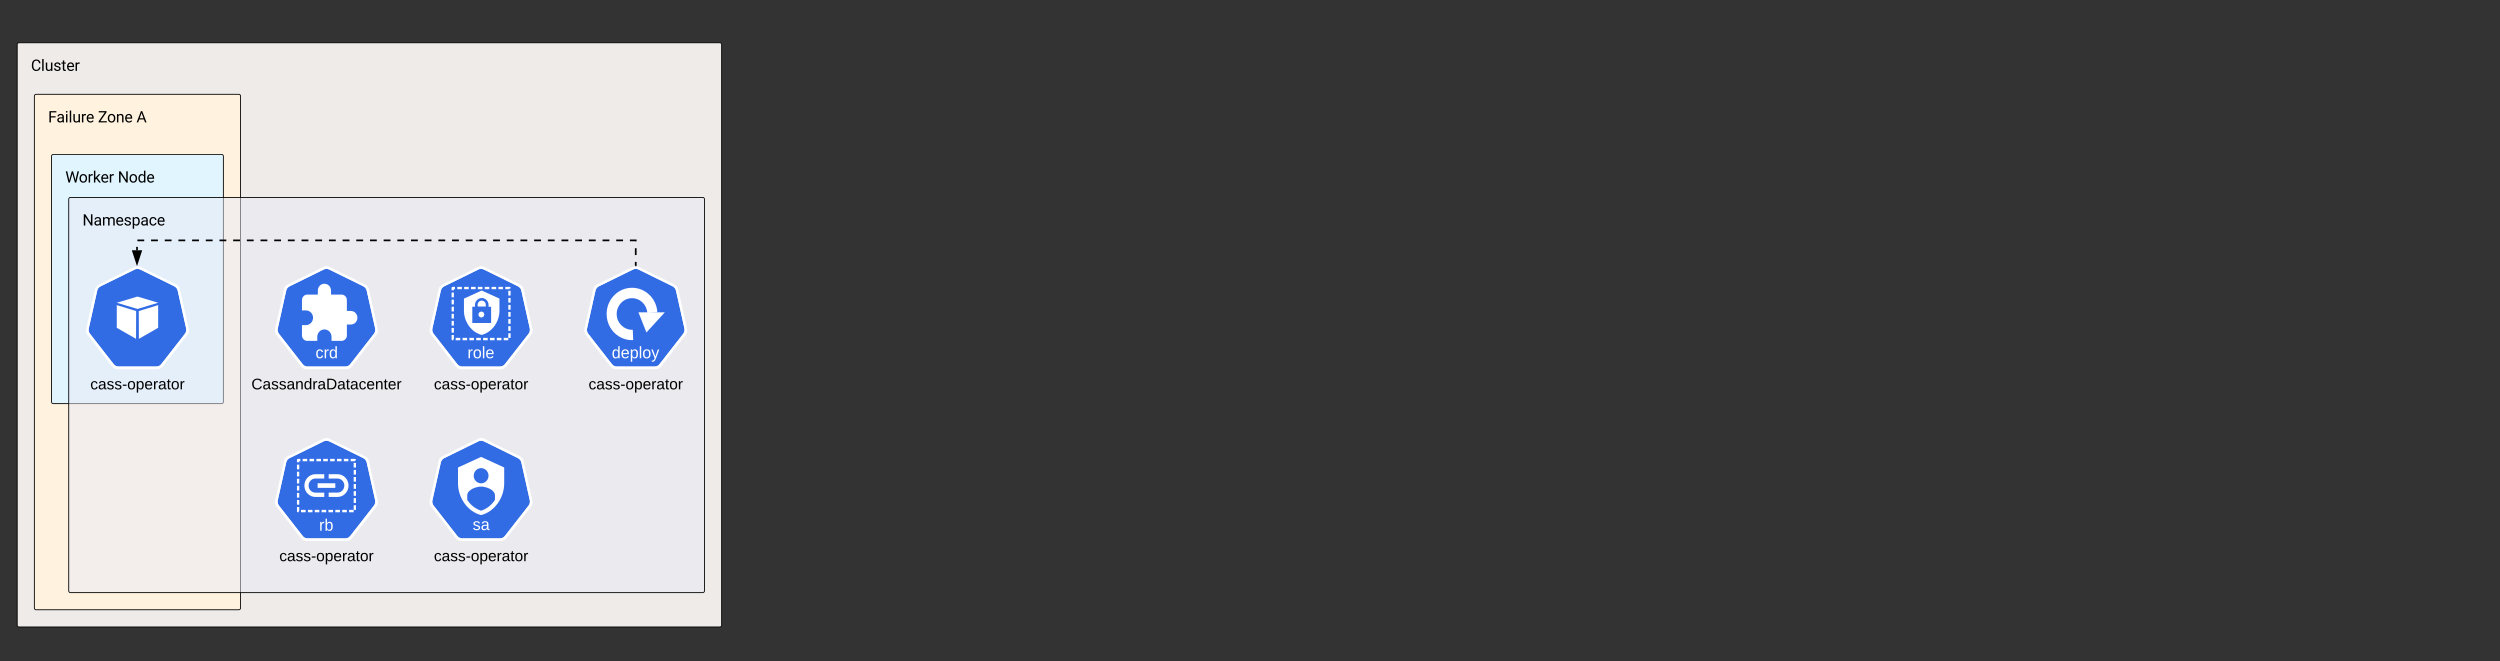 <svg xmlns="http://www.w3.org/2000/svg" xmlns:xlink="http://www.w3.org/1999/xlink" xmlns:lucid="lucid" width="2910" height="769.8"><rect width="100%" height="100%" fill="#333333" stroke="none"/><g transform="translate(1620 -30.2)" lucid:page-tab-id="5rRT6d8-1-tu"><path d="M-1600 82c0-1.1.9-2 2-2h816c1.1 0 2 .9 2 2v676c0 1.1-.9 2-2 2h-816c-1.1 0-2-.9-2-2z" stroke="#000" fill="#efebe9"/><use xlink:href="#a" transform="matrix(1,0,0,1,-1584,96) translate(0 16.699)"/><path d="M-1580 142c0-1.1.9-2 2-2h236c1.1 0 2 .9 2 2v596c0 1.1-.9 2-2 2h-236c-1.1 0-2-.9-2-2z" stroke="#000" fill="#fff3e0"/><use xlink:href="#b" transform="matrix(1,0,0,1,-1564,156) translate(0 16.699)"/><use xlink:href="#c" transform="matrix(1,0,0,1,-1564,156) translate(58.017 16.699)"/><use xlink:href="#d" transform="matrix(1,0,0,1,-1564,156) translate(102.797 16.699)"/><path d="M-1560 212c0-1.1.9-2 2-2h196c1.1 0 2 .9 2 2v286c0 1.1-.9 2-2 2h-196c-1.1 0-2-.9-2-2z" stroke="#000" fill="#e1f5fe"/><use xlink:href="#e" transform="matrix(1,0,0,1,-1544,226) translate(0 16.699)"/><use xlink:href="#f" transform="matrix(1,0,0,1,-1544,226) translate(61.084 16.699)"/><path d="M-1540 262c0-1.1.9-2 2-2h736c1.1 0 2 .9 2 2v456c0 1.1-.9 2-2 2h-736c-1.1 0-2-.9-2-2z" stroke="#000" fill="#e8eaf6" fill-opacity=".5"/><use xlink:href="#g" transform="matrix(1,0,0,1,-1524,276) translate(0 16.699)"/><path d="M-1460.34 343.17c-1.14.1-2.05.34-2.96.8l-39.44 19.43c-2.16 1.02-3.64 2.84-4.1 5.23l-9.77 43.76c-.47 2.04-.12 4.08 1 5.9.13.23.24.34.47.57l27.28 35c1.48 1.94 3.52 2.97 5.9 2.97h43.9c2.38 0 4.42-1.03 5.9-2.96l27.28-35c1.48-1.94 2.05-4.22 1.48-6.6l-9.77-43.65c-.45-2.4-1.93-4.2-4.1-5.23l-39.43-19.44c-1.25-.57-2.4-.9-3.64-.8z" stroke="#000" stroke-opacity="0" stroke-width="0" fill="#326ce5"/><path d="M-1460.36 340c-1.2.12-2.16.36-3.12.84l-41.64 20.52c-2.28 1.08-3.84 3-4.32 5.52l-10.32 46.2c-.48 2.16-.12 4.32 1.08 6.24.12.24.24.36.48.6l28.8 36.96c1.56 2.04 3.72 3.12 6.24 3.12h46.32c2.52 0 4.68-1.08 6.24-3.12l28.8-36.96c1.56-2.04 2.16-4.44 1.56-6.84l-10.32-46.2c-.48-2.52-2.04-4.44-4.32-5.52l-41.64-20.52c-1.32-.6-2.52-.96-3.84-.84zm0 3.12c1.32 0 2.4.24 3.6.84l39.6 19.44c2.04 1.08 3.48 2.88 4.08 5.28l9.72 43.68c.48 2.4 0 4.56-1.44 6.48l-27.36 35.04c-1.44 1.92-3.48 3-5.88 3h-43.92c-2.4 0-4.44-1.08-5.88-3l-27.36-35.04c-.12-.12-.24-.36-.36-.6-1.2-1.8-1.56-3.72-1.08-5.88l9.72-43.68c.6-2.4 1.92-4.2 4.08-5.28l39.6-19.44c.96-.48 1.8-.72 2.88-.84z" stroke="#000" stroke-opacity="0" stroke-width="0" fill="#fff"/><path d="M-1484.08 382.6l24.08-7.2 24.1 7.2-24.1 7.2zM-1484.08 385.36v26.4l22.43 12.84.12-32.33zM-1435.9 385.36v26.4l-22.45 12.84-.12-32.33z" stroke="#000" stroke-opacity="0" fill="#fff"/><use xlink:href="#h" transform="matrix(1,0,0,1,-1550,469) translate(35.075 14.4)"/><path d="M-1240.34 343.17c-1.14.1-2.05.34-2.96.8l-39.44 19.43c-2.16 1.02-3.64 2.84-4.1 5.23l-9.77 43.76c-.47 2.04-.13 4.08 1 5.9.13.23.24.34.47.57l27.28 35c1.48 1.94 3.52 2.97 5.9 2.97h43.9c2.38 0 4.42-1.03 5.9-2.96l27.28-35c1.48-1.94 2.05-4.2 1.48-6.6l-9.77-43.65c-.45-2.4-1.93-4.2-4.1-5.23l-39.43-19.44c-1.25-.57-2.4-.9-3.64-.8z" stroke="#000" stroke-opacity="0" stroke-width="3.83" fill="#326ce5"/><path d="M-1240.36 340c-1.2.12-2.16.36-3.12.84l-41.64 20.52c-2.28 1.08-3.84 3-4.32 5.52l-10.32 46.2c-.48 2.16-.12 4.32 1.08 6.24.12.24.24.36.48.6l28.8 36.96c1.56 2.04 3.72 3.12 6.24 3.12h46.32c2.52 0 4.68-1.08 6.24-3.12l28.8-36.96c1.56-2.04 2.16-4.44 1.56-6.84l-10.32-46.2c-.48-2.52-2.04-4.44-4.32-5.52l-41.64-20.52c-1.32-.6-2.52-.96-3.84-.84zm0 3.24c1.32-.12 2.4.12 3.6.72l39.6 19.44c2.04 1.08 3.48 2.88 4.08 5.28l9.72 43.68c.48 2.4 0 4.56-1.44 6.48l-27.36 35.04c-1.44 1.92-3.48 3-5.88 3h-43.92c-2.4 0-4.44-1.08-5.88-3l-27.36-35.04c-.12-.12-.24-.36-.36-.6-1.2-1.8-1.56-3.72-1.08-5.88l9.72-43.68c.6-2.4 1.92-4.2 4.08-5.28l39.6-19.44c.96-.48 1.8-.72 2.88-.84z" stroke="#000" stroke-opacity="0" stroke-width="3.83" fill="#fff"/><path d="M-1250.23 442.07c0 1.36.2 2.36.62 3.02.4.65 1.03.97 1.87.97.6 0 1.07-.16 1.46-.5.4-.32.65-.82.74-1.5l1.67.1c-.13 1-.54 1.78-1.22 2.36-.68.6-1.55.88-2.6.88-1.4 0-2.46-.43-3.18-1.33-.73-.92-1.1-2.23-1.1-3.97 0-1.72.37-3.03 1.1-3.93.73-.9 1.78-1.36 3.15-1.36 1 0 1.85.3 2.52.83.67.54 1.1 1.28 1.26 2.23l-1.7.13c-.08-.57-.3-1.03-.65-1.36-.34-.33-.84-.5-1.48-.5-.87 0-1.5.3-1.9.9-.4.6-.58 1.6-.58 3.03zM-1242.07 447.23v-7.84c0-.73 0-1.52-.05-2.4h1.56l.07 2.1h.04c.27-.88.57-1.48.92-1.8.34-.33.82-.5 1.44-.5.22 0 .45.05.67.1v1.57c-.22-.06-.5-.1-.88-.1-.7 0-1.22.3-1.57.92-.36.6-.55 1.46-.55 2.6v5.33zM-1229.57 445.58c-.3.66-.7 1.12-1.22 1.4-.5.3-1.12.43-1.86.43-1.25 0-2.18-.43-2.77-1.3-.58-.86-.88-2.18-.88-3.94 0-3.57 1.2-5.35 3.64-5.35.75 0 1.37.16 1.88.44.5.28.9.74 1.2 1.35h.03l-.02-1.15v-4.25h1.64v11.9c0 1.08.03 1.8.06 2.13h-1.57c-.02-.1-.04-.34-.06-.7-.02-.37-.04-.68-.04-.95zm-5-3.48c0 1.44.18 2.46.54 3.07.37.62.96.94 1.8.94.93 0 1.6-.33 2.03-1 .42-.67.63-1.7.63-3.1 0-1.36-.2-2.36-.63-2.98-.43-.63-1.1-.96-2.02-.96-.83 0-1.43.33-1.8.97-.37.63-.56 1.65-.56 3.07z" stroke="#000" stroke-opacity="0" fill="#fff"/><path d="M-1211.66 392.12h-4.58V379.5c0-3.54-2.78-6.4-6.2-6.4h-12.25v-4.72c0-4.4-3.48-7.9-7.67-7.9-4.26 0-7.68 3.5-7.68 7.9v4.72h-12.32c-3.35 0-6.13 2.86-6.13 6.4v12.03h4.58c4.58 0 8.32 3.8 8.32 8.5 0 4.73-3.74 8.6-8.32 8.6h-4.58v12.02c0 3.46 2.78 6.32 6.13 6.32h11.68v-4.72c0-4.72 3.75-8.58 8.33-8.58s8.26 3.86 8.26 8.58v4.72h11.66c3.42 0 6.2-2.86 6.2-6.32v-12.7h4.58c4.26 0 7.68-3.52 7.68-7.9 0-4.33-3.42-7.93-7.68-7.93z" stroke="#000" stroke-opacity="0" stroke-width="1.74" fill="#fff"/><use xlink:href="#i" transform="matrix(1,0,0,1,-1330,469) translate(2.6 14.4)"/><path d="M-1060.34 343.17c-1.14.1-2.05.34-2.96.8l-39.44 19.43c-2.16 1.02-3.64 2.84-4.1 5.23l-9.77 43.76c-.47 2.04-.13 4.08 1 5.9.13.23.24.34.47.57l27.28 35c1.48 1.94 3.52 2.97 5.9 2.97h43.9c2.38 0 4.42-1.03 5.9-2.96l27.28-35c1.48-1.94 2.05-4.2 1.48-6.6l-9.77-43.65c-.45-2.4-1.93-4.2-4.1-5.23l-39.43-19.44c-1.25-.57-2.4-.9-3.64-.8z" stroke="#000" stroke-opacity="0" stroke-width="3.83" fill="#326ce5"/><path d="M-1060.36 340c-1.2.12-2.16.36-3.12.84l-41.64 20.52c-2.28 1.08-3.84 3-4.32 5.52l-10.32 46.2c-.48 2.16-.12 4.32 1.08 6.24.12.24.24.36.48.6l28.8 36.96c1.56 2.04 3.72 3.12 6.24 3.12h46.32c2.52 0 4.68-1.08 6.24-3.12l28.8-36.96c1.56-2.04 2.16-4.44 1.56-6.84l-10.32-46.2c-.48-2.52-2.04-4.44-4.32-5.52l-41.64-20.52c-1.32-.6-2.52-.96-3.84-.84zm0 3.24c1.32-.12 2.4.12 3.6.72l39.6 19.44c2.04 1.08 3.48 2.88 4.08 5.28l9.72 43.68c.48 2.4 0 4.56-1.44 6.48l-27.36 35.04c-1.44 1.92-3.48 3-5.88 3h-43.92c-2.4 0-4.44-1.08-5.88-3l-27.36-35.04c-.12-.12-.24-.36-.36-.6-1.2-1.8-1.56-3.72-1.08-5.88l9.72-43.68c.6-2.4 1.92-4.2 4.08-5.28l39.6-19.44c.96-.48 1.8-.72 2.88-.84z" stroke="#000" stroke-opacity="0" stroke-width="3.83" fill="#fff"/><path d="M-1074.6 447.23v-7.84c0-.73 0-1.52-.04-2.4h1.56l.07 2.1h.02c.27-.88.57-1.48.9-1.8.36-.33.84-.5 1.46-.5.22 0 .45.05.67.1v1.57c-.22-.06-.5-.1-.88-.1-.68 0-1.2.3-1.56.92-.36.6-.54 1.46-.54 2.6v5.33zM-1059.97 442.1c0 1.8-.38 3.13-1.14 4-.77.88-1.9 1.32-3.34 1.32-1.45 0-2.54-.46-3.28-1.36-.74-.92-1.1-2.24-1.1-3.96 0-3.53 1.47-5.3 4.44-5.3 1.5 0 2.62.45 3.34 1.3.72.87 1.07 2.2 1.07 4zm-1.73 0c0-1.4-.2-2.43-.62-3.07-.4-.64-1.08-.95-2.04-.95s-1.66.3-2.1.97c-.42.65-.64 1.67-.64 3.05 0 1.35.2 2.37.64 3.05.42.68 1.1 1 2 1 1 0 1.7-.3 2.12-.97.42-.66.64-1.7.64-3.08zM-1057.9 447.23V433.2h1.64v14.03zM-1052.46 442.48c0 1.16.23 2.08.7 2.7.48.65 1.16.97 2.07.97.72 0 1.3-.15 1.73-.45.43-.3.72-.67.87-1.12l1.45.42c-.6 1.6-1.93 2.42-4.04 2.42-1.46 0-2.58-.45-3.35-1.35-.76-.9-1.14-2.25-1.14-4.02 0-1.68.4-3 1.15-3.9.77-.9 1.87-1.33 3.3-1.33 2.9 0 4.37 1.8 4.37 5.42v.24zm5.37-1.3c-.08-1.1-.34-1.87-.78-2.36-.44-.5-1.08-.74-1.9-.74-.8 0-1.43.27-1.9.82-.48.56-.72 1.3-.76 2.27z" stroke="#000" stroke-opacity="0" fill="#fff"/><path d="M-1056.32 396.3c0 1.9-1.5 3.45-3.37 3.45-1.85 0-3.36-1.55-3.36-3.45 0-1.9 1.5-3.44 3.37-3.44s3.38 1.54 3.38 3.44z" stroke="#000" stroke-opacity="0" stroke-width="3.77" fill="#fff"/><path d="M-1059.3 368.37l-20.66 9.4v14.1c0 13.03 8.8 25.22 20.66 28.17 11.87-2.95 20.67-15.14 20.67-28.16v-14.1zm10.96 37.82h-21.9v-18.92h3.13v-2.07c0-4.48 3.55-8.1 7.93-8.1 4.34 0 7.9 3.62 7.9 8.1v2.08h2.93z" stroke="#000" stroke-opacity="0" stroke-width="3.77" fill="#fff"/><path d="M-1059.3 380.12c-2.62 0-4.74 2.18-4.74 4.85V387h9.5v-2.06c-.04-2.67-2.14-4.82-4.76-4.82zM-1094.36 365.47v2.6h2.68v-1.23h1.3v-2.73h-2.68c-.96 0-1.3.44-1.3 1.37zm6.66 1.37h5.3v-2.73h-5.3zm7.97 0h5.3v-2.73h-5.3zm7.97 0h5.36v-2.73h-5.36zm7.98 0h5.36v-2.73h-5.36zm8.04 0h5.3v-2.73h-5.3zm7.97 0h5.3v-2.73h-5.3zm7.97 0h5.3v-2.73h-5.3zm7.97 0h4.88v-.87h1.3v-.5c0-1-.48-1.43-1.3-1.36h-4.88zm3.5 7.4h2.68v-5.54h-2.68zm-66.03 2.04h2.68v-5.46h-2.68zm66.03 6.15h2.68v-5.46h-2.68zm-66.03 2.12h2.68v-5.53h-2.68zm66.03 6.08h2.68v-5.46h-2.68zm-66.03 2.12h2.68v-5.47h-2.68zm66.03 6.15h2.68v-5.53h-2.68zm-66.03 2.05h2.68v-5.47h-2.68zm66.03 6.15h2.68v-5.47h-2.68zm-66.03 2.1h2.68v-5.52h-2.68zm66.03 6.16h2.68v-5.53h-2.68zm-66.03 2.05h2.68v-5.46h-2.68zm66.03 6.16h2.68v-5.47h-2.68zm-66.03 1.3c-.07 1.2.55 1.43 1.37 1.37h.77v-1.36h.55v-4.73h-2.68zm4.8 1.37h5.3v-2.73h-5.3zm7.98 0h5.3v-2.73h-5.3zm7.97 0h5.28v-2.73h-5.3zm7.96 0h5.3v-2.73h-5.3zm7.97 0h5.36v-2.73h-5.37zm7.97 0h5.36v-2.73h-5.36zm8.04 0h5.3v-2.73h-5.3zm7.97 0h5.3v-2.73h-5.3z" stroke="#000" stroke-opacity="0" stroke-width="3.77" fill="#fff"/><use xlink:href="#h" transform="matrix(1,0,0,1,-1150,469) translate(35.075 14.4)"/><path d="M-1240.34 543.17c-1.14.1-2.05.34-2.96.8l-39.44 19.43c-2.16 1.02-3.64 2.84-4.1 5.23l-9.77 43.76c-.47 2.04-.13 4.08 1 5.9.13.23.24.34.47.57l27.28 35c1.48 1.94 3.52 2.97 5.9 2.97h43.9c2.38 0 4.42-1.03 5.9-2.96l27.28-35c1.48-1.94 2.05-4.2 1.48-6.6l-9.77-43.65c-.45-2.4-1.93-4.2-4.1-5.23l-39.43-19.44c-1.25-.57-2.4-.9-3.64-.8z" stroke="#000" stroke-opacity="0" stroke-width="3.83" fill="#326ce5"/><path d="M-1240.36 540c-1.2.12-2.16.36-3.12.84l-41.64 20.52c-2.28 1.08-3.84 3-4.32 5.52l-10.32 46.2c-.48 2.16-.12 4.32 1.08 6.24.12.24.24.36.48.6l28.8 36.96c1.56 2.04 3.72 3.12 6.24 3.12h46.32c2.52 0 4.68-1.08 6.24-3.12l28.8-36.96c1.56-2.04 2.16-4.44 1.56-6.84l-10.32-46.2c-.48-2.52-2.04-4.44-4.32-5.52l-41.64-20.52c-1.32-.6-2.52-.96-3.84-.84zm0 3.24c1.32-.12 2.4.12 3.6.72l39.6 19.44c2.04 1.08 3.48 2.88 4.08 5.28l9.72 43.68c.48 2.4 0 4.56-1.44 6.48l-27.36 35.04c-1.44 1.92-3.48 3-5.88 3h-43.92c-2.4 0-4.44-1.08-5.88-3l-27.36-35.04c-.12-.12-.24-.36-.36-.6-1.2-1.8-1.56-3.72-1.08-5.88l9.72-43.68c.6-2.4 1.92-4.2 4.08-5.28l39.6-19.44c.96-.48 1.8-.72 2.88-.84z" stroke="#000" stroke-opacity="0" stroke-width="3.83" fill="#fff"/><path d="M-1247.3 647.95v-7.84c0-.7 0-1.5-.05-2.37h1.56l.08 2.1h.04c.26-.88.56-1.5.9-1.8.35-.33.83-.5 1.45-.5.22 0 .45.04.67.1v1.57c-.22-.07-.5-.1-.87-.1-.7 0-1.22.3-1.57.92-.36.6-.55 1.47-.55 2.6v5.33zM-1232.68 642.8c0 3.56-1.2 5.34-3.64 5.34-.76 0-1.38-.14-1.9-.4-.48-.3-.88-.75-1.2-1.38 0 .2-.03.5-.05.9l-.05.7h-1.6c.03-.35.06-1.06.06-2.12v-11.9h1.65v3.98c0 .4-.02.9-.05 1.45h.04c.3-.65.7-1.12 1.2-1.4.5-.3 1.13-.43 1.88-.43 1.24 0 2.17.44 2.76 1.3.6.87.88 2.2.88 3.96zm-1.73.05c0-1.43-.2-2.46-.56-3.07-.37-.62-.96-.93-1.8-.93-.92 0-1.6.32-2.02 1-.42.64-.63 1.68-.63 3.1 0 1.34.2 2.33.6 2.97.42.64 1.1.97 2.04.97.82 0 1.42-.34 1.8-.96.37-.64.55-1.67.55-3.1z" stroke="#000" stroke-opacity="0" fill="#fff"/><path d="M-1274.36 565.73v2.54h2.68v-1.18h1.3v-2.74h-2.67c-.9 0-1.3.37-1.3 1.37zm6.67 1.36h5.3v-2.74h-5.3zm7.98 0h5.3v-2.74h-5.3zm7.97 0h5.36v-2.74h-5.35zm7.97 0h5.36v-2.74h-5.36zm8.04 0h5.3v-2.74h-5.3zm7.97 0h5.3v-2.74h-5.3zm7.97 0h5.3v-2.74h-5.3zm7.97 0h4.88v-.88h1.3v-.5c0-.74-.27-1.36-1.3-1.36h-4.88zm3.5 7.32h2.7v-5.46h-2.7zm-66.03 2.1h2.68v-5.45h-2.68zm66.04 6.16h2.68v-5.46h-2.68zm-66.04 2.05h2.68v-5.46h-2.68zm66.04 6.15h2.68v-5.47h-2.68zm-66.04 2.1h2.68v-5.45h-2.68zm66.04 6.16h2.68v-5.53h-2.68zm-66.04 2.05h2.68v-5.48h-2.68zm66.04 6.14h2.68v-5.47h-2.68zm-66.04 2.1h2.68V604h-2.68zm66.04 6.16h2.68v-5.53h-2.68zm-66.04 2.05h2.68v-5.47h-2.68zm66.04 6.14h2.68v-5.47h-2.68zm-66.04 1.3c0 .87.28 1.43 1.3 1.37h.83v-1.37h.55v-4.72h-2.68zm4.74 1.37h5.36v-2.74h-5.36zm8.04 0h5.3v-2.74h-5.3zm7.97 0h5.28v-2.74h-5.3zm7.96 0h5.3v-2.74h-5.3zm7.98 0h5.3v-2.74h-5.3zm7.97 0h5.37v-2.74h-5.36zm8.05 0h5.3v-2.74h-5.3zm7.97 0h5.3v-2.74h-5.3z" stroke="#000" stroke-opacity="0" stroke-width="3.77" fill="#fff"/><path d="M-1260.8 595.4c0-4.5 3.6-8.2 7.96-8.2h10.27v-5.03h-10.27c-7.1 0-12.85 5.93-12.85 13.24 0 7.32 5.77 13.25 12.86 13.25h10.27v-5.03h-10.27c-4.37 0-7.97-3.68-7.97-8.2zm10.53 2.66h20.55v-5.3h-20.55zm23.1-15.9h-10.26v5.04h10.27c4.37 0 7.97 3.7 7.97 8.2 0 4.54-3.6 8.22-7.96 8.22h-10.27v5.03h10.27c7.1 0 12.85-5.93 12.85-13.24 0-7.3-5.77-13.23-12.86-13.23z" stroke="#000" stroke-opacity="0" stroke-width="1.46" fill="#fff"/><use xlink:href="#h" transform="matrix(1,0,0,1,-1330,669) translate(35.075 14.4)"/><path d="M-1060.34 543.17c-1.14.1-2.05.34-2.96.8l-39.44 19.43c-2.16 1.02-3.64 2.84-4.1 5.23l-9.77 43.76c-.47 2.04-.13 4.08 1 5.9.13.23.24.34.47.57l27.28 35c1.48 1.94 3.52 2.97 5.9 2.97h43.9c2.38 0 4.42-1.03 5.9-2.96l27.28-35c1.48-1.94 2.05-4.2 1.48-6.6l-9.77-43.65c-.45-2.4-1.93-4.2-4.1-5.23l-39.43-19.44c-1.25-.57-2.4-.9-3.64-.8z" stroke="#000" stroke-opacity="0" stroke-width="3.83" fill="#326ce5"/><path d="M-1060.36 540c-1.2.12-2.16.36-3.12.84l-41.64 20.52c-2.28 1.08-3.84 3-4.32 5.52l-10.32 46.2c-.48 2.16-.12 4.32 1.08 6.24.12.24.24.36.48.6l28.8 36.96c1.56 2.04 3.72 3.12 6.24 3.12h46.32c2.52 0 4.68-1.08 6.24-3.12l28.8-36.96c1.56-2.04 2.16-4.44 1.56-6.84l-10.32-46.2c-.48-2.52-2.04-4.44-4.32-5.52l-41.64-20.52c-1.32-.6-2.52-.96-3.84-.84zm0 3.24c1.32-.12 2.4.12 3.6.72l39.6 19.44c2.04 1.08 3.48 2.88 4.08 5.28l9.72 43.68c.48 2.4 0 4.56-1.44 6.48l-27.36 35.04c-1.44 1.92-3.48 3-5.88 3h-43.92c-2.4 0-4.44-1.08-5.88-3l-27.36-35.04c-.12-.12-.24-.36-.36-.6-1.2-1.8-1.56-3.72-1.08-5.88l9.72-43.68c.6-2.4 1.92-4.2 4.08-5.28l39.6-19.44c.96-.48 1.8-.72 2.88-.84z" stroke="#000" stroke-opacity="0" stroke-width="3.83" fill="#fff"/><path d="M-1061.1 644.4c0 .97-.36 1.7-1.08 2.23-.7.52-1.68.8-2.96.8-1.23 0-2.2-.22-2.86-.64-.66-.43-1.1-1.1-1.3-1.97l1.46-.3c.14.55.43.95.87 1.22.44.25 1.05.38 1.83.38.84 0 1.45-.14 1.83-.4.4-.27.58-.67.58-1.2 0-.4-.13-.73-.4-.98s-.7-.46-1.3-.62l-1.2-.32c-.93-.25-1.6-.5-2-.73-.4-.25-.72-.54-.94-.9-.23-.33-.35-.76-.35-1.26 0-.92.3-1.63.96-2.12.65-.5 1.6-.74 2.82-.74 1.1 0 1.96.2 2.6.6.65.4 1.06 1.03 1.24 1.9l-1.5.2c-.08-.46-.33-.8-.73-1.05-.4-.25-.94-.37-1.62-.37-.74 0-1.3.12-1.65.35-.35.23-.53.58-.53 1.06 0 .3.07.53.22.72.15.18.36.35.65.47.3.14.9.32 1.8.55.9.23 1.52.44 1.9.64.4.2.7.4.9.63.23.24.4.5.54.82.13.3.2.64.2 1.03zM-1056.64 647.4c-1 0-1.75-.26-2.25-.8s-.74-1.3-.74-2.23c0-1.06.34-1.87 1-2.44.7-.56 1.78-.87 3.28-.9l2.23-.04v-.57c0-.83-.17-1.42-.5-1.78-.36-.37-.9-.55-1.63-.55-.73 0-1.27.13-1.6.4-.35.25-.55.66-.62 1.23l-1.72-.16c.28-1.84 1.6-2.76 3.98-2.76 1.24 0 2.2.3 2.8.9.64.58.96 1.43.96 2.55v4.4c0 .5.07.9.2 1.15.12.25.37.37.72.37.16 0 .34-.02.54-.06v1.07c-.4.1-.84.15-1.27.15-.62 0-1.06-.16-1.34-.5-.28-.33-.44-.85-.47-1.55h-.06c-.42.78-.92 1.34-1.48 1.67-.56.3-1.24.47-2.04.47zm.38-1.26c.6 0 1.13-.15 1.6-.42.48-.3.85-.68 1.12-1.17.27-.5.4-1 .4-1.53v-.84l-1.8.04c-.77 0-1.36.1-1.77.24-.4.15-.7.38-.92.7-.22.32-.32.73-.32 1.24 0 .55.14.98.43 1.28.28.3.7.46 1.24.46z" stroke="#000" stroke-opacity="0" fill="#fff"/><path d="M-1060 562.03l-26.88 12.33v18.5c0 17.06 11.45 33.05 26.88 36.9 15.43-3.85 26.88-19.84 26.88-36.9v-18.5zm0 13.07c3.5 0 6.6 2.17 7.96 5.42 1.34 3.32.6 7.18-1.9 9.7-2.46 2.5-6.1 3.3-9.34 1.88-3.22-1.35-5.32-4.53-5.32-8.13 0-4.94 3.87-8.87 8.6-8.87zm16.13 36.65c0 .2-.06.4-.16.6-.22.28-.43.62-.65.9-3.76 5.4-9.14 9.4-15.32 11.37-6.18-1.97-11.56-5.96-15.32-11.38-.22-.27-.43-.54-.65-.88-.1-.2-.16-.4-.16-.6v-4.96c0-6.77 10.75-10.23 16.13-10.23 5.38 0 16.13 3.46 16.13 10.23z" stroke="#000" stroke-opacity="0" stroke-width="3.77" fill="#fff"/><use xlink:href="#h" transform="matrix(1,0,0,1,-1150,669) translate(35.075 14.4)"/><path d="M-880.34 343.17c-1.14.1-2.05.34-2.96.8l-39.44 19.43c-2.16 1.02-3.64 2.84-4.1 5.23l-9.77 43.76c-.47 2.04-.13 4.08 1 5.9.13.23.24.34.47.57l27.28 35c1.48 1.94 3.52 2.97 5.9 2.97h43.9c2.38 0 4.42-1.03 5.9-2.96l27.28-35c1.48-1.94 2.05-4.2 1.48-6.6l-9.77-43.65c-.45-2.4-1.93-4.2-4.1-5.23l-39.43-19.44c-1.25-.57-2.4-.9-3.64-.8z" stroke="#000" stroke-opacity="0" stroke-width="3.83" fill="#326ce5"/><path d="M-880.36 340c-1.2.12-2.16.36-3.12.84l-41.64 20.52c-2.28 1.08-3.84 3-4.32 5.52l-10.32 46.2c-.48 2.16-.12 4.32 1.08 6.24.12.24.24.36.48.6l28.8 36.96c1.56 2.04 3.72 3.12 6.24 3.12h46.32c2.52 0 4.68-1.08 6.24-3.12l28.8-36.96c1.56-2.04 2.16-4.44 1.56-6.84l-10.32-46.2c-.48-2.52-2.04-4.44-4.32-5.52l-41.64-20.52c-1.32-.6-2.52-.96-3.84-.84zm0 3.24c1.32-.12 2.4.12 3.6.72l39.6 19.44c2.04 1.08 3.48 2.88 4.08 5.28l9.72 43.68c.48 2.4 0 4.56-1.44 6.48l-27.36 35.04c-1.44 1.92-3.48 3-5.88 3h-43.92c-2.4 0-4.44-1.08-5.88-3l-27.36-35.04c-.12-.12-.24-.36-.36-.6-1.2-1.8-1.56-3.72-1.08-5.88l9.72-43.68c.6-2.4 1.92-4.2 4.08-5.28l39.6-19.44c.96-.48 1.8-.72 2.88-.84z" stroke="#000" stroke-opacity="0" stroke-width="3.83" fill="#fff"/><path d="M-900.4 445.58c-.3.66-.7 1.12-1.2 1.4-.52.3-1.14.43-1.88.43-1.25 0-2.18-.43-2.77-1.3-.6-.86-.88-2.18-.88-3.94 0-3.57 1.2-5.35 3.65-5.35.75 0 1.37.16 1.88.44.5.28.9.74 1.2 1.35h.02v-5.4h1.63v11.9c0 1.08.03 1.8.06 2.13h-1.57l-.06-.7-.03-.95zm-5-3.48c0 1.44.2 2.46.55 3.07.37.62.96.94 1.8.94.93 0 1.6-.33 2.02-1 .42-.67.64-1.7.64-3.1 0-1.36-.2-2.36-.63-2.98-.42-.63-1.1-.96-2-.96-.84 0-1.44.33-1.82.97-.36.63-.55 1.65-.55 3.07zM-894.94 442.48c0 1.16.23 2.08.7 2.7.47.65 1.16.97 2.07.97.7 0 1.3-.15 1.72-.45.43-.3.72-.67.87-1.12l1.45.42c-.6 1.6-1.94 2.42-4.04 2.42-1.47 0-2.6-.45-3.36-1.35-.76-.9-1.14-2.25-1.14-4.02 0-1.68.38-3 1.14-3.9.77-.9 1.87-1.33 3.3-1.33 2.9 0 4.37 1.8 4.37 5.42v.24zm5.37-1.3c-.1-1.1-.35-1.87-.8-2.36-.44-.5-1.07-.74-1.9-.74-.8 0-1.43.27-1.9.82-.47.56-.7 1.3-.75 2.27zM-877.37 442.07c0 3.56-1.2 5.35-3.64 5.35-1.54 0-2.57-.6-3.1-1.8h-.04c.03.07.04.6.04 1.63v4h-1.65v-12.17c0-1.05-.03-1.74-.06-2.1h1.6v.3c.03.15.04.38.05.7l.03.66h.03c.3-.62.7-1.08 1.18-1.37.48-.3 1.1-.45 1.9-.45 1.23 0 2.14.42 2.74 1.27.6.83.9 2.15.9 3.97zm-1.73.03c0-1.42-.18-2.44-.55-3.05-.38-.62-.98-.92-1.8-.92-.64 0-1.15.15-1.52.43-.37.28-.65.73-.85 1.33-.2.58-.28 1.38-.28 2.33 0 1.35.2 2.33.62 2.97.4.63 1.1.95 2.03.95.82 0 1.4-.3 1.78-.92.38-.62.57-1.66.57-3.13zM-875.3 447.23V433.2h1.65v14.03zM-862.74 442.1c0 1.8-.38 3.13-1.14 4-.77.88-1.88 1.32-3.34 1.32-1.44 0-2.53-.46-3.28-1.36-.73-.92-1.1-2.24-1.1-3.96 0-3.53 1.48-5.3 4.45-5.3 1.5 0 2.62.45 3.34 1.3.7.87 1.06 2.2 1.06 4zm-1.73 0c0-1.4-.2-2.43-.62-3.07-.4-.64-1.07-.95-2.03-.95-.96 0-1.66.3-2.1.97-.42.65-.65 1.67-.65 3.05 0 1.35.22 2.37.64 3.05.43.68 1.1 1 2 1 1 0 1.7-.3 2.12-.97.43-.66.65-1.7.65-3.08zM-860.2 451.24c-.44 0-.82-.03-1.13-.1v-1.28c.23.04.5.05.77.05 1.03 0 1.84-.77 2.44-2.32l.16-.4-3.94-10.18h1.76l2.1 5.65c.02.1.06.2.1.32l.42 1.23.37 1.17.64-1.86 2.17-6.5h1.74l-3.8 10.22c-.42 1.1-.8 1.9-1.15 2.44-.36.53-.75.92-1.18 1.18-.43.27-.92.4-1.46.4z" stroke="#000" stroke-opacity="0" fill="#fff"/><path d="M-882.93 426.08c-16.25.8-30.07-12.07-30.9-28.78-.9-16.76 11.52-31.1 27.77-32.07 16.25-.97 30.2 11.7 31.25 28.48l-11.7.8c-.65-10.12-9.04-17.8-18.85-17.2-9.8.55-17.3 9.2-16.78 19.33.47 10.12 8.86 17.87 18.67 17.44z" stroke="#000" stroke-opacity="0" stroke-width="3.77" fill="#fff"/><path d="M-876.86 393.72l9.3 23.46 21.45-23.46z" stroke="#000" stroke-opacity="0" stroke-width="3.77" fill="#fff"/><use xlink:href="#h" transform="matrix(1,0,0,1,-970,469) translate(35.075 14.4)"/><path d="M-880 339.03v-3.98m0-7.97v-7.96m0-7.96V310h-6.8m-7.97 0h-7.96m-7.96 0h-7.95m-7.97 0h-7.96m-7.96 0h-7.96m-7.97 0h-7.96m-7.96 0h-7.95m-7.97 0h-7.96m-7.96 0h-7.96m-7.97 0h-7.96m-7.96 0h-7.95m-7.97 0h-7.96m-7.96 0h-7.96m-7.97 0h-7.96m-7.96 0h-7.95m-7.97 0h-7.96m-7.96 0h-7.96m-7.97 0h-7.96m-7.96 0h-7.95m-7.97 0h-7.96m-7.96 0h-7.96m-7.97 0h-7.96m-7.96 0h-7.95m-7.97 0h-7.96m-7.96 0h-7.96m-7.97 0h-7.96m-7.96 0h-7.95m-7.97 0h-7.96m-7.96 0h-7.96m-7.97 0h-7.96m-7.96 0h-7.95m-7.97 0h-7.96m-7.96 0h-7.97m-7.97 0h-7.96m-7.96 0h-7.96m-7.96 0h-7.96m-7.96 0h-7.97m-.42 7.54v4" stroke="#000" stroke-width="2" fill="none"/><path d="M-879 340.1l-1.36-.1-.64.1V339h2z"/><path d="M-1460.52 336.8l-4.64-14.27h9.27z" stroke="#000" stroke-width="2"/><defs><path d="M688-137c238 0 323-102 359-325h193c-32 297-228 482-552 482-361 0-569-299-569-680 0-197 8-360 73-497 88-186 257-317 513-319 316-2 509 195 535 488h-193c-31-212-118-330-342-330-272 0-397 224-393 523v141c-3 282 115 517 376 517" id="j"/><path d="M341 0H156v-1536h185V0" id="k"/><path d="M491 20c-241-1-355-148-355-398v-704h185v699c0 164 67 246 200 246 141 0 235-53 282-158v-787h185V0H812l-4-107C736-22 630 20 491 20" id="l"/><path d="M538-131c121 0 232-49 232-156 0-50-20-88-56-117-73-60-334-92-420-143-92-55-162-110-162-238 0-190 192-317 400-317 223 0 414 129 413 338H759c0-108-110-186-227-186-119 0-215 53-215 159 0 45 18 78 53 101 76 52 331 90 416 139 98 57 169 115 169 251C955-92 760 20 538 20c-176 0-314-68-386-174-38-55-57-115-57-179h185c6 129 116 202 258 202" id="m"/><path d="M456 20C285 20 205-92 206-268v-671H9v-143h197v-262h185v262h202v143H391v671c-9 125 92 149 207 118V0c-49 13-96 20-142 20" id="n"/><path d="M599-131c141 0 220-65 285-146l113 88C906-50 770 20 589 20 281 21 93-214 93-545c0-223 93-397 233-485 74-48 154-72 240-72 300 2 449 218 445 537v77H278c0 197 129 357 321 357zm227-509c-3-180-88-310-260-310-170 0-264 140-282 310h542" id="o"/><path d="M663-916c-163-27-288 18-338 148V0H140v-1082h180l3 125c61-97 147-145 258-145 36 0 63 5 82 14v172" id="p"/><g id="a"><use transform="matrix(0.009,0,0,0.009,0,0)" xlink:href="#j"/><use transform="matrix(0.009,0,0,0.009,11.716,0)" xlink:href="#k"/><use transform="matrix(0.009,0,0,0.009,16.084,0)" xlink:href="#l"/><use transform="matrix(0.009,0,0,0.009,26.007,0)" xlink:href="#m"/><use transform="matrix(0.009,0,0,0.009,35.288,0)" xlink:href="#n"/><use transform="matrix(0.009,0,0,0.009,41.168,0)" xlink:href="#o"/><use transform="matrix(0.009,0,0,0.009,50.704,0)" xlink:href="#p"/></g><path d="M972-643H361V0H169v-1456h902v158H361v498h611v157" id="q"/><path d="M561-1102c238-4 403 126 403 351v498c0 99 13 178 38 237V0H808c-11-21-19-59-26-114C696-25 593 20 474 20c-199 0-368-130-365-320 4-251 214-359 490-356h180v-85c-1-135-86-212-229-212-115 0-232 67-233 171H131c20-205 206-316 430-320zM294-326c0 117 90 185 207 185 122 0 239-75 278-162v-222H634c-227 0-340 66-340 199" id="r"/><path d="M341 0H156v-1082h185V0zm-91-1264c-68 0-108-42-109-105 0-62 41-107 109-107s110 44 110 107-42 105-110 105" id="s"/><g id="b"><use transform="matrix(0.009,0,0,0.009,0,0)" xlink:href="#q"/><use transform="matrix(0.009,0,0,0.009,9.65,0)" xlink:href="#r"/><use transform="matrix(0.009,0,0,0.009,19.441,0)" xlink:href="#s"/><use transform="matrix(0.009,0,0,0.009,23.81,0)" xlink:href="#k"/><use transform="matrix(0.009,0,0,0.009,28.178,0)" xlink:href="#l"/><use transform="matrix(0.009,0,0,0.009,38.101,0)" xlink:href="#p"/><use transform="matrix(0.009,0,0,0.009,44.024,0)" xlink:href="#o"/></g><path d="M313-157h833V0H86v-144l798-1154H99v-158h1015v141" id="t"/><path d="M584 20C278 26 81-227 91-551c10-320 175-545 491-551 308-5 503 247 494 573-9 322-175 543-492 549zm-2-970c-208 0-305 185-305 421 0 216 106 398 307 398 211 0 307-186 307-420 0-214-109-399-309-399" id="u"/><path d="M589-945c-131 0-219 81-264 174V0H140v-1082h175l6 136c83-104 191-156 324-156 229 0 346 129 346 387V0H806v-716c-2-153-65-229-217-229" id="v"/><g id="c"><use transform="matrix(0.009,0,0,0.009,0,0)" xlink:href="#t"/><use transform="matrix(0.009,0,0,0.009,10.591,0)" xlink:href="#u"/><use transform="matrix(0.009,0,0,0.009,20.856,0)" xlink:href="#v"/><use transform="matrix(0.009,0,0,0.009,30.788,0)" xlink:href="#o"/></g><path d="M973-380H363L226 0H28l556-1456h168L1309 0h-197zM421-538h495l-248-681" id="w"/><use transform="matrix(0.009,0,0,0.009,0,0)" xlink:href="#w" id="d"/><path d="M483-459l28 192 41-173 288-1016h162l281 1016 40 176 31-196 226-996h193L1420 0h-175L945-1061l-23-111-23 111L588 0H413L61-1456h192" id="x"/><path d="M442-501L326-380V0H141v-1536h185v929c135-169 291-317 436-475h225L566-630 1036 0H819" id="y"/><g id="e"><use transform="matrix(0.009,0,0,0.009,0,0)" xlink:href="#x"/><use transform="matrix(0.009,0,0,0.009,15.697,0)" xlink:href="#u"/><use transform="matrix(0.009,0,0,0.009,25.963,0)" xlink:href="#p"/><use transform="matrix(0.009,0,0,0.009,32.054,0)" xlink:href="#y"/><use transform="matrix(0.009,0,0,0.009,41.001,0)" xlink:href="#o"/><use transform="matrix(0.009,0,0,0.009,50.537,0)" xlink:href="#p"/></g><path d="M1288 0h-193L362-1122V0H169v-1456h193l735 1127v-1127h191V0" id="z"/><path d="M520 20C244 20 95-247 95-550c0-298 151-550 427-552 127 0 227 43 301 130v-564h185V0H838l-9-116C755-25 652 20 520 20zm48-965c-210 0-288 177-288 416 0 218 87 392 286 392 117 0 203-53 257-158v-497c-55-102-140-153-255-153" id="A"/><g id="f"><use transform="matrix(0.009,0,0,0.009,0,0)" xlink:href="#z"/><use transform="matrix(0.009,0,0,0.009,12.832,0)" xlink:href="#u"/><use transform="matrix(0.009,0,0,0.009,23.098,0)" xlink:href="#A"/><use transform="matrix(0.009,0,0,0.009,33.249,0)" xlink:href="#o"/></g><path d="M1240-945c-141 0-250 95-250 227V0H804v-709c0-157-77-236-231-236-121 0-204 52-249 155V0H139v-1082h175l5 120c79-93 186-140 321-140 151 0 254 58 309 174 69-98 181-174 345-174 237 0 362 126 362 377V0h-185v-714c-2-159-67-231-231-231" id="B"/><path d="M632-1102c291 0 422 251 422 573 0 297-141 548-419 549-131 0-235-42-310-125v521H140v-1498h169l9 120c75-93 180-140 314-140zm-53 971c207 0 290-180 290-419 0-218-92-395-292-395-112 0-196 50-252 149v517c55 99 140 148 254 148" id="C"/><path d="M277-555c0 244 77 420 297 424 127 2 249-93 255-210h175C980-127 805 20 574 20 258 20 81-222 92-562c11-319 164-533 481-540 237-5 426 165 431 392H829c-7-133-115-242-256-240-209 4-296 166-296 395" id="D"/><g id="g"><use transform="matrix(0.009,0,0,0.009,0,0)" xlink:href="#z"/><use transform="matrix(0.009,0,0,0.009,12.832,0)" xlink:href="#r"/><use transform="matrix(0.009,0,0,0.009,22.623,0)" xlink:href="#B"/><use transform="matrix(0.009,0,0,0.009,38.399,0)" xlink:href="#o"/><use transform="matrix(0.009,0,0,0.009,47.936,0)" xlink:href="#m"/><use transform="matrix(0.009,0,0,0.009,57.217,0)" xlink:href="#C"/><use transform="matrix(0.009,0,0,0.009,67.315,0)" xlink:href="#r"/><use transform="matrix(0.009,0,0,0.009,77.106,0)" xlink:href="#D"/><use transform="matrix(0.009,0,0,0.009,86.528,0)" xlink:href="#o"/></g><path d="M96-169c-40 0-48 33-48 73s9 75 48 75c24 0 41-14 43-38l32 2c-6 37-31 61-74 61-59 0-76-41-82-99-10-93 101-131 147-64 4 7 5 14 7 22l-32 3c-4-21-16-35-41-35" id="E"/><path d="M141-36C126-15 110 5 73 4 37 3 15-17 15-53c-1-64 63-63 125-63 3-35-9-54-41-54-24 1-41 7-42 31l-33-3c5-37 33-52 76-52 45 0 72 20 72 64v82c-1 20 7 32 28 27v20c-31 9-61-2-59-35zM48-53c0 20 12 33 32 33 41-3 63-29 60-74-43 2-92-5-92 41" id="F"/><path d="M135-143c-3-34-86-38-87 0 15 53 115 12 119 90S17 21 10-45l28-5c4 36 97 45 98 0-10-56-113-15-118-90-4-57 82-63 122-42 12 7 21 19 24 35" id="G"/><path d="M16-82v-28h88v28H16" id="H"/><path d="M100-194c62-1 85 37 85 99 1 63-27 99-86 99S16-35 15-95c0-66 28-99 85-99zM99-20c44 1 53-31 53-75 0-43-8-75-51-75s-53 32-53 75 10 74 51 75" id="I"/><path d="M115-194c55 1 70 41 70 98S169 2 115 4C84 4 66-9 55-30l1 105H24l-1-265h31l2 30c10-21 28-34 59-34zm-8 174c40 0 45-34 45-75s-6-73-45-74c-42 0-51 32-51 76 0 43 10 73 51 73" id="J"/><path d="M100-194c63 0 86 42 84 106H49c0 40 14 67 53 68 26 1 43-12 49-29l28 8c-11 28-37 45-77 45C44 4 14-33 15-96c1-61 26-98 85-98zm52 81c6-60-76-77-97-28-3 7-6 17-6 28h103" id="K"/><path d="M114-163C36-179 61-72 57 0H25l-1-190h30c1 12-1 29 2 39 6-27 23-49 58-41v29" id="L"/><path d="M59-47c-2 24 18 29 38 22v24C64 9 27 4 27-40v-127H5v-23h24l9-43h21v43h35v23H59v120" id="M"/><g id="h"><use transform="matrix(0.05,0,0,0.05,0,0)" xlink:href="#E"/><use transform="matrix(0.05,0,0,0.05,9,0)" xlink:href="#F"/><use transform="matrix(0.05,0,0,0.05,19,0)" xlink:href="#G"/><use transform="matrix(0.05,0,0,0.05,28,0)" xlink:href="#G"/><use transform="matrix(0.05,0,0,0.05,37,0)" xlink:href="#H"/><use transform="matrix(0.05,0,0,0.05,42.95,0)" xlink:href="#I"/><use transform="matrix(0.05,0,0,0.05,52.95,0)" xlink:href="#J"/><use transform="matrix(0.05,0,0,0.05,62.95,0)" xlink:href="#K"/><use transform="matrix(0.05,0,0,0.05,72.95,0)" xlink:href="#L"/><use transform="matrix(0.05,0,0,0.05,78.9,0)" xlink:href="#F"/><use transform="matrix(0.05,0,0,0.05,88.9,0)" xlink:href="#M"/><use transform="matrix(0.05,0,0,0.05,93.9,0)" xlink:href="#I"/><use transform="matrix(0.05,0,0,0.05,103.9,0)" xlink:href="#L"/></g><path d="M212-179c-10-28-35-45-73-45-59 0-87 40-87 99 0 60 29 101 89 101 43 0 62-24 78-52l27 14C228-24 195 4 139 4 59 4 22-46 18-125c-6-104 99-153 187-111 19 9 31 26 39 46" id="N"/><path d="M117-194c89-4 53 116 60 194h-32v-121c0-31-8-49-39-48C34-167 62-67 57 0H25l-1-190h30c1 10-1 24 2 32 11-22 29-35 61-36" id="O"/><path d="M85-194c31 0 48 13 60 33l-1-100h32l1 261h-30c-2-10 0-23-3-31C134-8 116 4 85 4 32 4 16-35 15-94c0-66 23-100 70-100zm9 24c-40 0-46 34-46 75 0 40 6 74 45 74 42 0 51-32 51-76 0-42-9-74-50-73" id="P"/><path d="M30-248c118-7 216 8 213 122C240-48 200 0 122 0H30v-248zM63-27c89 8 146-16 146-99s-60-101-146-95v194" id="Q"/><g id="i"><use transform="matrix(0.05,0,0,0.05,0,0)" xlink:href="#N"/><use transform="matrix(0.05,0,0,0.05,12.95,0)" xlink:href="#F"/><use transform="matrix(0.05,0,0,0.05,22.95,0)" xlink:href="#G"/><use transform="matrix(0.05,0,0,0.05,31.95,0)" xlink:href="#G"/><use transform="matrix(0.05,0,0,0.05,40.95,0)" xlink:href="#F"/><use transform="matrix(0.05,0,0,0.05,50.95,0)" xlink:href="#O"/><use transform="matrix(0.05,0,0,0.05,60.95,0)" xlink:href="#P"/><use transform="matrix(0.05,0,0,0.05,70.95,0)" xlink:href="#L"/><use transform="matrix(0.05,0,0,0.05,76.9,0)" xlink:href="#F"/><use transform="matrix(0.05,0,0,0.05,86.9,0)" xlink:href="#Q"/><use transform="matrix(0.05,0,0,0.05,99.85,0)" xlink:href="#F"/><use transform="matrix(0.05,0,0,0.05,109.85,0)" xlink:href="#M"/><use transform="matrix(0.05,0,0,0.05,114.85,0)" xlink:href="#F"/><use transform="matrix(0.05,0,0,0.05,124.85,0)" xlink:href="#E"/><use transform="matrix(0.05,0,0,0.05,133.85,0)" xlink:href="#K"/><use transform="matrix(0.05,0,0,0.05,143.85,0)" xlink:href="#O"/><use transform="matrix(0.05,0,0,0.05,153.85,0)" xlink:href="#M"/><use transform="matrix(0.05,0,0,0.05,158.85,0)" xlink:href="#K"/><use transform="matrix(0.05,0,0,0.05,168.85,0)" xlink:href="#L"/></g></defs></g></svg>